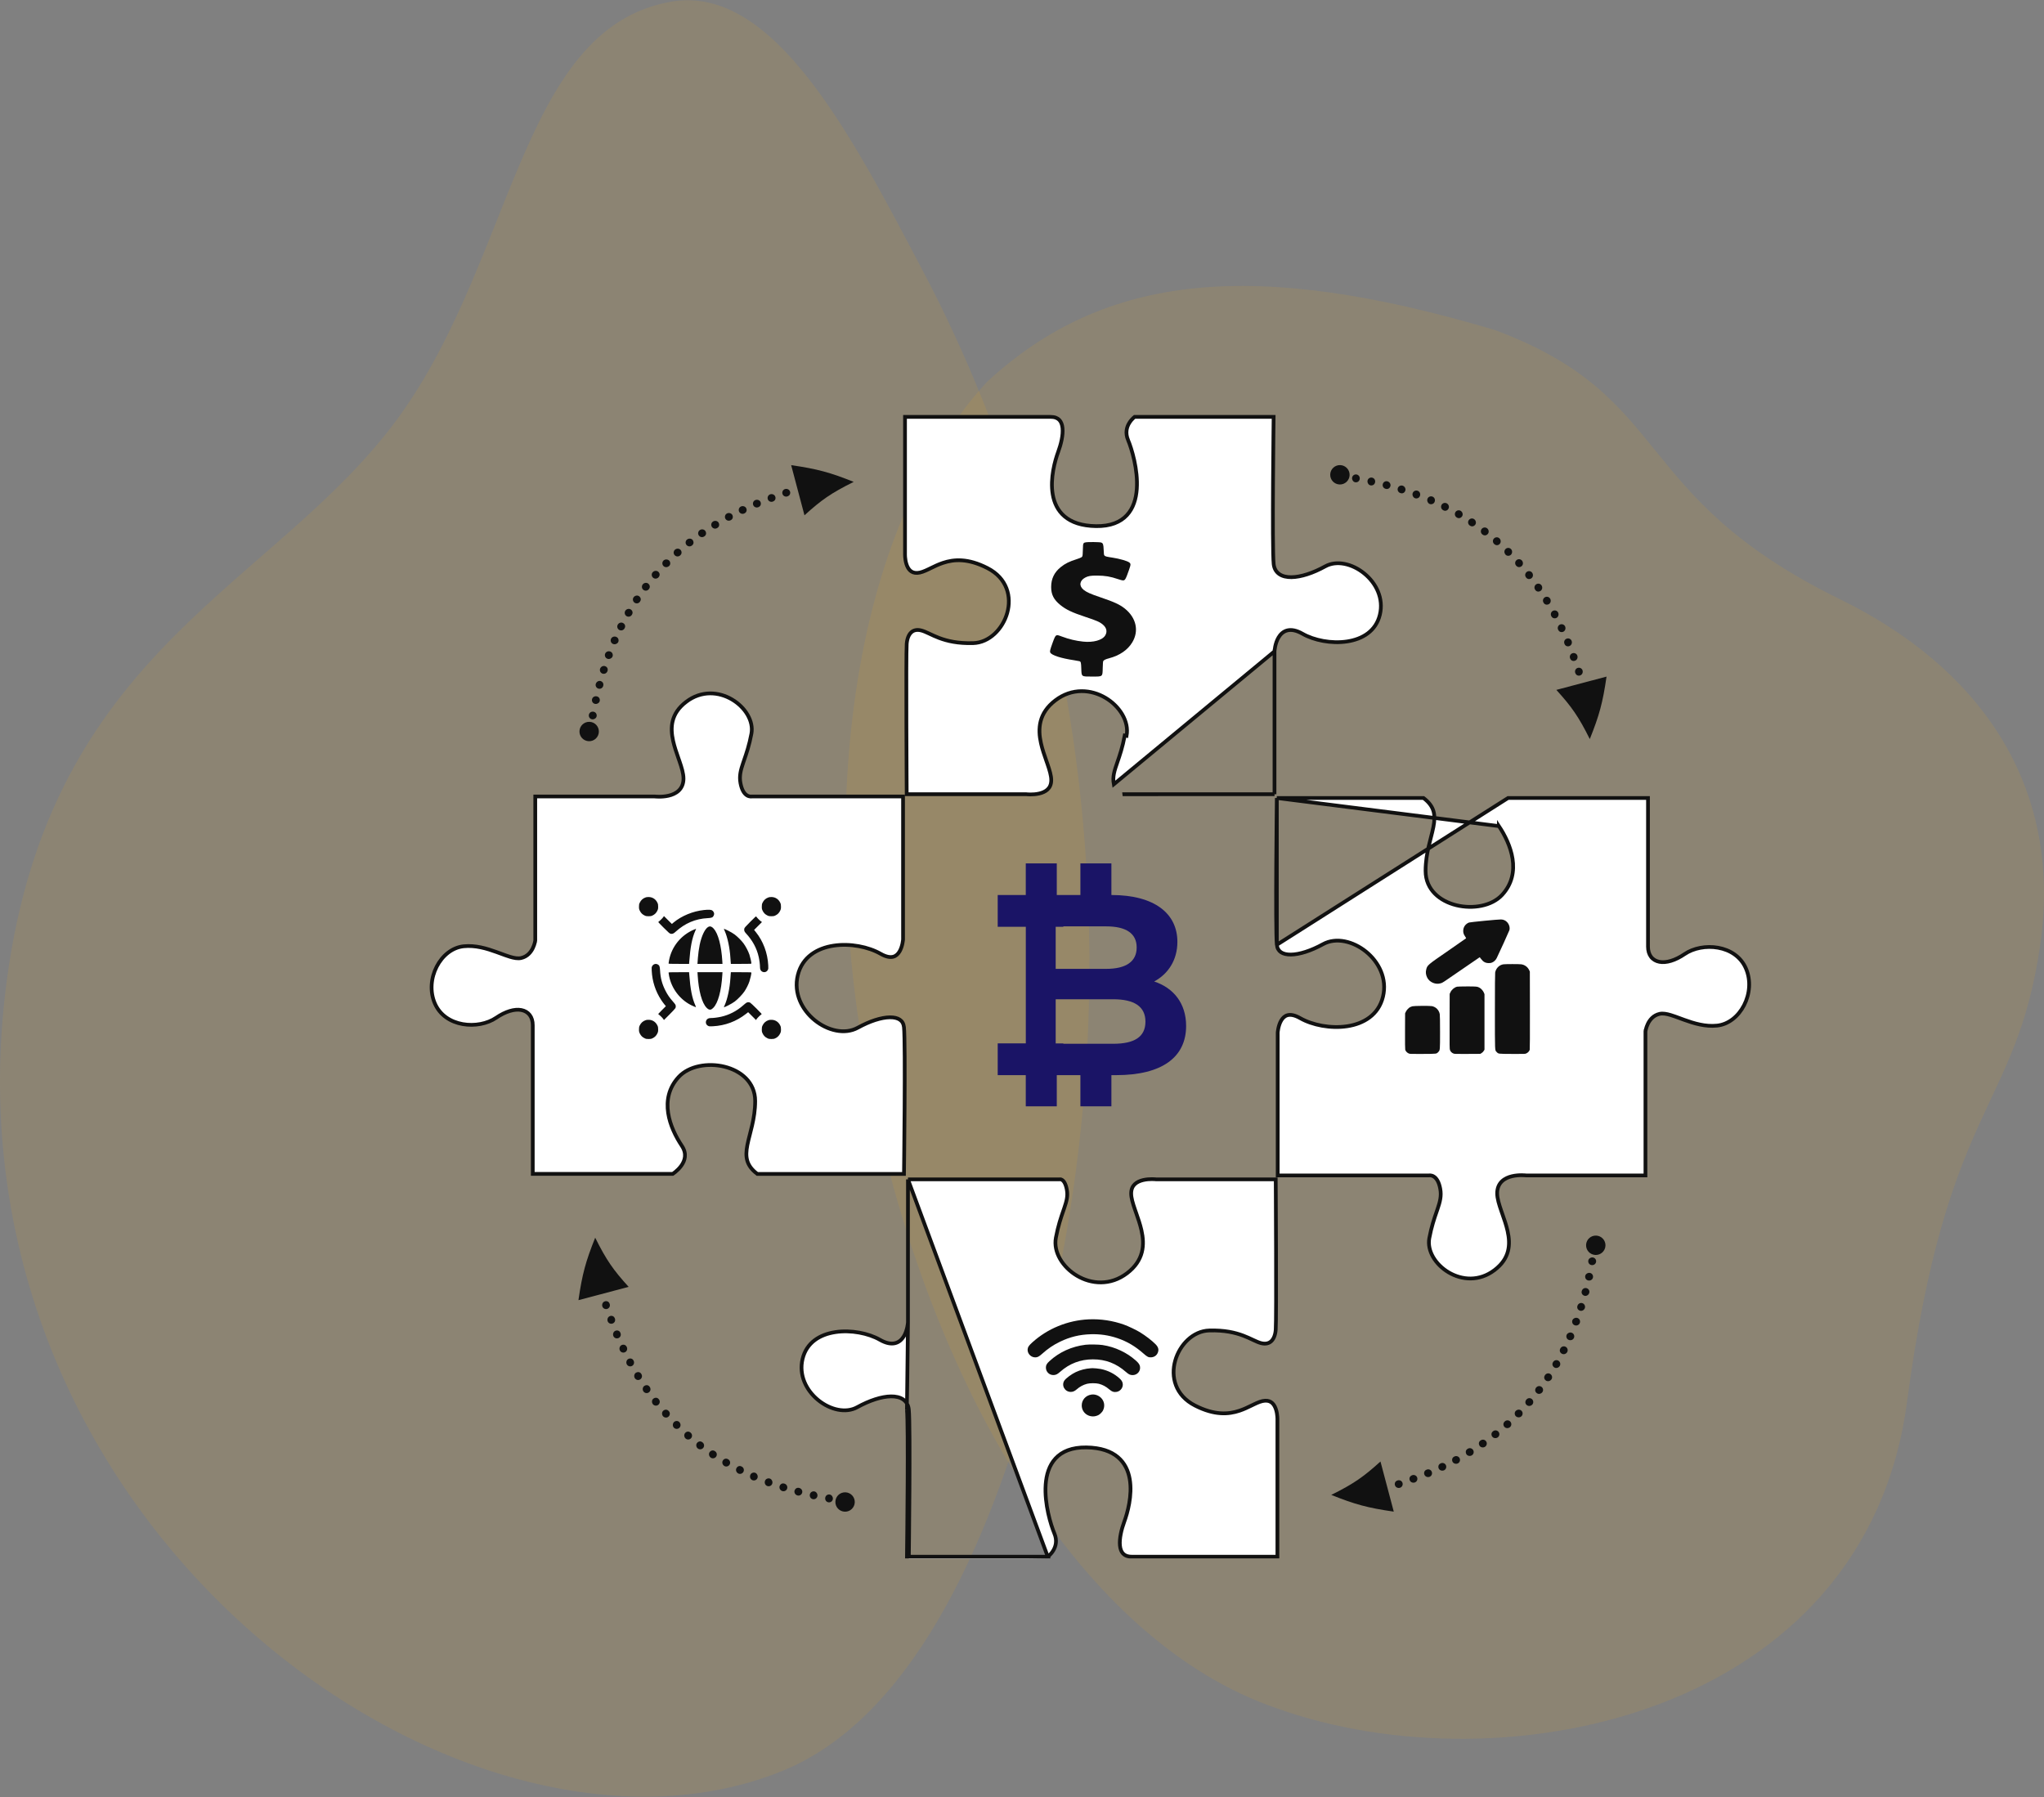 <svg width="547" height="481" viewBox="0 0 547 481" fill="none" xmlns="http://www.w3.org/2000/svg">
<rect x="0" y="0" width="547" height="481" fill="#808080" stroke="none"/>
<path d="M264.129 102.2C295.724 73.037 335.757 69.172 400.011 88.314C448.311 106.252 435.661 132.583 492.499 160.423C528.674 178.141 552.385 209.219 545.947 253.166C539.437 297.554 520.931 295.248 510.338 375.208C499.206 459.253 402.322 478.836 341.784 457.219C236.66 421.41 186.134 187.263 264.129 102.2Z" fill="#FFB200" fill-opacity="0.1"/>
<path d="M277.132 367.338C303.778 268.695 293.298 160.506 247.111 72.764C228.207 36.854 207.234 -4.262 179.709 0.434C137.847 7.606 137.719 73.103 103.316 116.084C68.913 159.081 11.523 176.647 1.313 266.491C-15.038 410.506 125.183 508.267 209.389 473.934C243.041 460.217 264.043 415.762 277.132 367.338Z" fill="#FFB200" fill-opacity="0.1"/>
<g clip-path="url(#clip0_2_26370)">
<path d="M419.604 172.978C419.221 172.978 418.875 172.775 418.707 172.393C418.707 172.381 418.66 172.273 418.66 172.261C418.444 171.736 418.707 171.127 419.245 170.924C419.771 170.721 420.381 170.972 420.584 171.509C420.787 172.034 420.56 172.667 420.034 172.882C419.891 172.954 419.747 172.978 419.604 172.978ZM421.122 176.894C420.739 176.894 420.393 176.691 420.225 176.309C420.225 176.297 420.177 176.19 420.177 176.178C419.962 175.652 420.225 175.044 420.763 174.841C421.289 174.638 421.899 174.888 422.102 175.426C422.305 175.951 422.078 176.584 421.552 176.799C421.42 176.858 421.265 176.894 421.122 176.894ZM422.52 180.823C422.138 180.823 421.791 180.62 421.624 180.238C421.624 180.226 421.576 180.118 421.564 180.106C421.361 179.581 421.612 178.972 422.15 178.769C422.675 178.566 423.285 178.817 423.488 179.354C423.691 179.879 423.464 180.512 422.938 180.727C422.807 180.799 422.663 180.823 422.52 180.823ZM417.907 169.169C417.536 169.169 417.201 168.978 417.022 168.619L416.974 168.524C416.723 168.011 416.951 167.39 417.464 167.151C417.978 166.912 418.6 167.127 418.839 167.64C419.078 168.154 418.887 168.811 418.373 169.061C418.229 169.133 418.062 169.169 417.907 169.169ZM413.939 161.825C413.616 161.825 413.305 161.67 413.126 161.372C413.126 161.36 413.054 161.264 413.054 161.252C412.767 160.763 412.935 160.13 413.437 159.843C413.927 159.557 414.56 159.724 414.847 160.225C415.134 160.715 414.99 161.384 414.512 161.67C414.321 161.778 414.13 161.825 413.939 161.825ZM411.668 158.327C411.357 158.327 411.07 158.183 410.879 157.909C410.879 157.909 410.819 157.825 410.819 157.813C410.497 157.348 410.616 156.703 411.094 156.38C411.572 156.058 412.206 156.177 412.528 156.655C412.851 157.121 412.755 157.801 412.289 158.124C412.098 158.267 411.883 158.327 411.668 158.327ZM409.194 154.971C408.919 154.971 408.644 154.852 408.453 154.613C408.441 154.601 408.369 154.518 408.369 154.506C408.023 154.052 408.118 153.407 408.572 153.061C409.026 152.715 409.684 152.81 410.018 153.264C410.353 153.718 410.305 154.386 409.863 154.733C409.66 154.9 409.421 154.971 409.194 154.971ZM406.529 151.771C406.266 151.771 406.003 151.664 405.811 151.449L405.74 151.377C405.357 150.948 405.393 150.303 405.823 149.921C406.254 149.539 406.899 149.574 407.282 150.004C407.664 150.434 407.652 151.127 407.234 151.497C407.019 151.676 406.768 151.771 406.529 151.771ZM400.589 145.909C400.373 145.909 400.158 145.837 399.967 145.682C399.955 145.67 399.871 145.598 399.859 145.586C399.441 145.204 399.405 144.547 399.788 144.129C400.17 143.712 400.828 143.676 401.246 144.058C401.664 144.44 401.736 145.109 401.365 145.538C401.174 145.777 400.887 145.909 400.589 145.909ZM397.362 143.282C397.158 143.282 396.967 143.222 396.788 143.091C396.776 143.079 396.692 143.019 396.68 143.007C396.238 142.649 396.166 142.004 396.525 141.55C396.883 141.109 397.529 141.037 397.983 141.395C398.425 141.753 398.533 142.422 398.186 142.864C397.971 143.138 397.672 143.282 397.362 143.282ZM393.967 140.87C393.788 140.87 393.609 140.822 393.429 140.703L393.334 140.643C392.856 140.32 392.736 139.676 393.059 139.21C393.382 138.732 394.027 138.613 394.493 138.935C394.959 139.258 395.127 139.926 394.816 140.392C394.613 140.691 394.29 140.87 393.967 140.87ZM390.418 138.673C390.25 138.673 390.095 138.625 389.939 138.541L389.856 138.494C389.366 138.207 389.198 137.574 389.473 137.085C389.76 136.595 390.394 136.416 390.884 136.702C391.374 136.989 391.589 137.646 391.302 138.135C391.111 138.47 390.776 138.673 390.418 138.673ZM386.748 136.702C386.605 136.702 386.462 136.667 386.318 136.595L386.222 136.547C385.709 136.296 385.505 135.676 385.756 135.162C386.007 134.649 386.629 134.446 387.143 134.696C387.657 134.947 387.908 135.592 387.645 136.105C387.477 136.476 387.119 136.702 386.748 136.702ZM375.143 132.034C375.048 132.034 374.952 132.022 374.844 131.986L374.737 131.95C374.199 131.771 373.9 131.198 374.068 130.649C374.235 130.111 374.82 129.813 375.37 129.98C375.908 130.159 376.255 130.744 376.087 131.293C375.956 131.747 375.585 132.034 375.143 132.034ZM371.139 130.875C371.056 130.875 370.972 130.864 370.888 130.84C370.876 130.84 370.781 130.816 370.769 130.804C370.219 130.649 369.896 130.087 370.052 129.538C370.207 128.989 370.769 128.666 371.319 128.822C371.868 128.977 372.239 129.55 372.095 130.099C371.976 130.565 371.594 130.875 371.139 130.875Z" fill="#111111"/>
<path d="M358.757 128.416C358.722 128.416 358.686 128.416 358.638 128.404C358.626 128.404 358.602 128.404 358.59 128.392C358.028 128.308 357.634 127.795 357.706 127.234C357.777 126.672 358.291 126.266 358.841 126.338C359.403 126.398 359.833 126.911 359.773 127.484C359.714 128.022 359.283 128.416 358.757 128.416Z" fill="#111111"/>
<path d="M416.054 165.479C415.684 165.479 415.349 165.288 415.17 164.93L415.122 164.834C414.883 164.321 415.098 163.7 415.612 163.461C416.126 163.222 416.747 163.437 416.986 163.951C417.225 164.464 417.034 165.121 416.52 165.372C416.377 165.443 416.221 165.479 416.054 165.479Z" fill="#111111"/>
<path d="M403.612 148.75C403.254 148.75 402.907 148.559 402.74 148.201L402.692 148.106C402.453 147.592 402.668 146.971 403.182 146.732C403.696 146.494 404.318 146.709 404.557 147.222C404.796 147.736 404.604 148.392 404.091 148.643C403.935 148.715 403.768 148.75 403.612 148.75Z" fill="#111111"/>
<path d="M382.96 134.947C382.602 134.947 382.255 134.756 382.088 134.398L382.04 134.302C381.801 133.789 382.016 133.168 382.53 132.929C383.044 132.69 383.665 132.905 383.904 133.419C384.143 133.932 383.952 134.589 383.438 134.84C383.283 134.911 383.115 134.947 382.96 134.947Z" fill="#111111"/>
<path d="M379.016 133.395C378.657 133.395 378.311 133.204 378.143 132.846L378.095 132.75C377.856 132.237 378.072 131.616 378.585 131.377C379.099 131.138 379.721 131.353 379.96 131.867C380.199 132.38 380.008 133.037 379.494 133.288C379.338 133.359 379.171 133.395 379.016 133.395Z" fill="#111111"/>
<path d="M366.968 129.92C366.597 129.92 366.263 129.729 366.095 129.371L366.048 129.275C365.809 128.762 366.024 128.141 366.538 127.902C367.052 127.663 367.673 127.878 367.912 128.392C368.151 128.905 367.96 129.562 367.446 129.813C367.291 129.884 367.123 129.92 366.968 129.92Z" fill="#111111"/>
<path d="M362.845 129.084C362.486 129.084 362.14 128.893 361.972 128.535L361.925 128.44C361.686 127.926 361.901 127.305 362.415 127.066C362.928 126.828 363.55 127.043 363.789 127.556C364.028 128.069 363.837 128.726 363.323 128.977C363.168 129.049 363 129.084 362.845 129.084Z" fill="#111111"/>
<path d="M416.497 184.632C421.875 183.211 424.565 182.494 429.931 181.074C428.915 188.107 427.971 191.498 425.449 197.79C422.425 191.724 420.549 189.098 416.497 184.632Z" fill="#111111"/>
<path d="M361.172 127.174C361.112 128.607 359.905 129.717 358.471 129.658C357.036 129.598 355.925 128.392 355.985 126.959C356.044 125.526 357.252 124.416 358.686 124.475C360.108 124.535 361.232 125.741 361.172 127.174Z" fill="#111111"/>
<path d="M381.106 394.248C381.106 393.866 381.309 393.519 381.692 393.352C381.704 393.352 381.811 393.304 381.823 393.304C382.361 393.09 382.959 393.352 383.162 393.89C383.365 394.415 383.114 395.024 382.576 395.227C382.05 395.43 381.417 395.203 381.202 394.678C381.13 394.534 381.106 394.391 381.106 394.248ZM377.186 395.764C377.186 395.382 377.389 395.036 377.772 394.869C377.784 394.869 377.891 394.821 377.903 394.809C378.441 394.606 379.039 394.869 379.242 395.394C379.445 395.919 379.182 396.528 378.656 396.731C378.13 396.934 377.497 396.708 377.282 396.182C377.21 396.051 377.186 395.908 377.186 395.764ZM373.254 397.161C373.254 396.779 373.457 396.433 373.84 396.266C373.852 396.266 373.959 396.218 373.971 396.218C374.509 396.015 375.106 396.266 375.31 396.803C375.513 397.328 375.25 397.937 374.724 398.14C374.198 398.343 373.565 398.117 373.35 397.591C373.278 397.448 373.254 397.305 373.254 397.161ZM384.919 392.54C384.919 392.182 385.11 391.836 385.469 391.669L385.564 391.621C386.078 391.382 386.7 391.597 386.939 392.11C387.178 392.624 386.963 393.245 386.449 393.484C385.935 393.722 385.277 393.531 385.026 393.018C384.955 392.863 384.919 392.696 384.919 392.54ZM392.257 388.588C392.257 388.266 392.413 387.955 392.711 387.776C392.723 387.764 392.819 387.704 392.831 387.704C393.321 387.418 393.954 387.585 394.241 388.086C394.528 388.588 394.361 389.209 393.859 389.495C393.369 389.782 392.699 389.639 392.413 389.161C392.317 388.97 392.257 388.767 392.257 388.588ZM395.759 386.319C395.759 386.009 395.903 385.722 396.177 385.531C396.177 385.531 396.261 385.472 396.273 385.472C396.751 385.149 397.385 385.269 397.707 385.746C398.03 386.212 397.899 386.857 397.432 387.179C396.966 387.501 396.285 387.406 395.962 386.94C395.831 386.737 395.759 386.522 395.759 386.319ZM399.13 383.848C399.13 383.573 399.249 383.298 399.488 383.095C399.5 383.095 399.584 383.012 399.596 383.012C400.05 382.665 400.695 382.761 401.042 383.215C401.388 383.668 401.293 384.313 400.839 384.66C400.384 384.994 399.715 384.946 399.369 384.504C399.201 384.301 399.13 384.074 399.13 383.848ZM402.333 381.173C402.333 380.91 402.44 380.648 402.655 380.456L402.727 380.385C403.157 380.003 403.803 380.039 404.185 380.468C404.568 380.898 404.532 381.543 404.101 381.925C403.671 382.307 402.99 382.295 402.608 381.877C402.428 381.674 402.333 381.424 402.333 381.173ZM408.201 375.25C408.201 375.035 408.273 374.821 408.428 374.63C408.44 374.618 408.512 374.534 408.524 374.522C408.906 374.092 409.563 374.068 409.982 374.45C410.4 374.833 410.436 375.489 410.053 375.907C409.671 376.325 409.002 376.397 408.571 376.027C408.32 375.824 408.201 375.537 408.201 375.25ZM410.83 372.015C410.83 371.812 410.89 371.62 411.022 371.441C411.034 371.429 411.105 371.346 411.105 371.334C411.464 370.892 412.109 370.82 412.563 371.179C413.006 371.537 413.077 372.182 412.719 372.624C412.36 373.065 411.691 373.185 411.249 372.826C410.974 372.624 410.83 372.325 410.83 372.015ZM413.245 368.635C413.245 368.456 413.292 368.277 413.412 368.098L413.472 368.003C413.794 367.525 414.44 367.405 414.906 367.728C415.372 368.05 415.504 368.695 415.181 369.161C414.858 369.626 414.189 369.794 413.723 369.483C413.412 369.28 413.245 368.958 413.245 368.635ZM415.444 365.089C415.444 364.922 415.492 364.767 415.575 364.611L415.623 364.528C415.91 364.038 416.543 363.859 417.033 364.146C417.523 364.432 417.691 365.065 417.416 365.555C417.129 366.044 416.472 366.259 415.982 365.985C415.635 365.77 415.444 365.435 415.444 365.089ZM417.416 361.423C417.416 361.28 417.452 361.125 417.523 360.981L417.571 360.886C417.822 360.373 418.444 360.17 418.958 360.42C419.472 360.671 419.675 361.292 419.424 361.805C419.173 362.319 418.527 362.57 418.013 362.307C417.643 362.14 417.416 361.793 417.416 361.423ZM422.077 349.829C422.077 349.734 422.089 349.638 422.125 349.531L422.161 349.423C422.34 348.886 422.914 348.587 423.463 348.754C424.001 348.933 424.3 349.507 424.133 350.056C423.953 350.605 423.368 350.939 422.818 350.772C422.376 350.641 422.077 350.259 422.077 349.829ZM423.248 345.829C423.248 345.745 423.26 345.662 423.284 345.578C423.284 345.566 423.32 345.471 423.32 345.459C423.475 344.91 424.037 344.587 424.587 344.742C425.137 344.898 425.459 345.459 425.304 346.008C425.149 346.557 424.575 346.927 424.025 346.784C423.559 346.653 423.248 346.271 423.248 345.829Z" fill="#111111"/>
<path d="M425.71 333.459C425.71 333.423 425.71 333.387 425.71 333.339C425.71 333.327 425.71 333.303 425.722 333.291C425.806 332.73 426.32 332.336 426.881 332.408C427.443 332.479 427.849 332.993 427.778 333.542C427.718 334.103 427.204 334.533 426.63 334.474C426.104 334.402 425.71 333.972 425.71 333.459Z" fill="#111111"/>
<path d="M388.6 390.701C388.6 390.331 388.791 389.997 389.149 389.83L389.245 389.782C389.759 389.543 390.38 389.758 390.619 390.272C390.859 390.785 390.643 391.406 390.129 391.645C389.616 391.884 388.958 391.693 388.707 391.179C388.635 391.024 388.6 390.857 388.6 390.701Z" fill="#111111"/>
<path d="M405.356 378.271C405.356 377.913 405.548 377.567 405.906 377.4L406.002 377.352C406.516 377.113 407.137 377.328 407.376 377.842C407.615 378.355 407.4 378.976 406.886 379.215C406.372 379.454 405.715 379.262 405.464 378.749C405.392 378.582 405.356 378.427 405.356 378.271Z" fill="#111111"/>
<path d="M419.173 357.626C419.173 357.268 419.364 356.922 419.723 356.755L419.818 356.707C420.332 356.468 420.954 356.683 421.193 357.196C421.432 357.71 421.217 358.331 420.703 358.57C420.189 358.808 419.531 358.617 419.28 358.104C419.209 357.949 419.173 357.793 419.173 357.626Z" fill="#111111"/>
<path d="M420.727 353.686C420.727 353.328 420.918 352.981 421.276 352.814L421.372 352.766C421.886 352.528 422.507 352.743 422.746 353.256C422.985 353.769 422.77 354.39 422.256 354.629C421.742 354.88 421.085 354.677 420.834 354.163C420.762 354.008 420.727 353.853 420.727 353.686Z" fill="#111111"/>
<path d="M424.204 341.662C424.204 341.303 424.395 340.957 424.754 340.79L424.849 340.742C425.363 340.503 425.985 340.718 426.224 341.232C426.463 341.745 426.248 342.366 425.734 342.605C425.22 342.844 424.563 342.653 424.312 342.139C424.24 341.972 424.204 341.817 424.204 341.662Z" fill="#111111"/>
<path d="M425.029 337.53C425.029 337.172 425.221 336.826 425.579 336.659L425.675 336.611C426.189 336.372 426.81 336.587 427.049 337.1C427.288 337.614 427.073 338.235 426.559 338.474C426.045 338.724 425.388 338.521 425.137 338.008C425.065 337.853 425.029 337.697 425.029 337.53Z" fill="#111111"/>
<path d="M369.43 391.131C370.852 396.505 371.569 399.191 372.991 404.552C365.952 403.538 362.557 402.594 356.259 400.075C362.342 397.054 364.972 395.179 369.43 391.131Z" fill="#111111"/>
<path d="M426.941 335.859C425.507 335.799 424.396 334.593 424.455 333.16C424.515 331.727 425.722 330.617 427.156 330.676C428.591 330.736 429.702 331.942 429.642 333.375C429.583 334.808 428.376 335.918 426.941 335.859Z" fill="#111111"/>
<path d="M165.115 356.062C165.497 356.062 165.844 356.265 166.011 356.647C166.011 356.659 166.059 356.766 166.059 356.778C166.274 357.316 166.011 357.913 165.473 358.116C164.947 358.319 164.338 358.068 164.135 357.531C163.931 357.005 164.158 356.372 164.684 356.157C164.828 356.086 164.971 356.062 165.115 356.062ZM163.597 352.145C163.979 352.145 164.326 352.348 164.493 352.731C164.493 352.743 164.541 352.85 164.553 352.862C164.756 353.399 164.505 353.996 163.967 354.199C163.441 354.402 162.832 354.151 162.629 353.614C162.425 353.089 162.653 352.456 163.178 352.241C163.31 352.169 163.453 352.145 163.597 352.145ZM162.198 348.217C162.581 348.217 162.927 348.42 163.095 348.802C163.095 348.814 163.143 348.922 163.143 348.933C163.358 349.459 163.095 350.068 162.557 350.271C162.031 350.474 161.422 350.223 161.218 349.686C161.015 349.16 161.242 348.516 161.768 348.313C161.912 348.241 162.055 348.217 162.198 348.217ZM166.824 359.871C167.182 359.871 167.529 360.062 167.696 360.42L167.744 360.516C167.983 361.029 167.768 361.65 167.254 361.889C166.74 362.128 166.119 361.913 165.88 361.399C165.64 360.886 165.832 360.229 166.346 359.978C166.501 359.907 166.656 359.871 166.824 359.871ZM170.78 367.202C171.102 367.202 171.413 367.358 171.592 367.656C171.604 367.668 171.664 367.764 171.664 367.776C171.951 368.265 171.784 368.898 171.282 369.185C170.792 369.471 170.158 369.304 169.871 368.803C169.585 368.313 169.728 367.644 170.206 367.358C170.397 367.262 170.589 367.202 170.78 367.202ZM173.051 370.701C173.361 370.701 173.648 370.844 173.839 371.119C173.839 371.119 173.899 371.203 173.899 371.214C174.222 371.692 174.102 372.325 173.624 372.647C173.158 372.97 172.513 372.85 172.19 372.373C171.867 371.907 171.963 371.226 172.429 370.904C172.632 370.773 172.847 370.701 173.051 370.701ZM175.525 374.068C175.8 374.068 176.074 374.188 176.266 374.426C176.278 374.438 176.349 374.534 176.349 374.534C176.696 374.988 176.6 375.632 176.146 375.979C175.692 376.325 175.047 376.23 174.7 375.776C174.365 375.322 174.413 374.641 174.855 374.307C175.07 374.14 175.298 374.068 175.525 374.068ZM178.202 377.268C178.465 377.268 178.728 377.376 178.919 377.591L178.991 377.662C179.373 378.092 179.337 378.737 178.907 379.119C178.489 379.501 177.831 379.453 177.449 379.036C177.066 378.606 177.078 377.913 177.497 377.543C177.7 377.364 177.951 377.268 178.202 377.268ZM184.13 383.131C184.345 383.131 184.56 383.203 184.751 383.358C184.763 383.37 184.847 383.442 184.859 383.454C185.277 383.836 185.313 384.492 184.931 384.91C184.548 385.328 183.891 385.364 183.473 384.982C183.054 384.6 182.983 383.931 183.353 383.501C183.556 383.262 183.843 383.131 184.13 383.131ZM187.357 385.758C187.56 385.758 187.751 385.818 187.931 385.961C187.943 385.961 188.026 386.033 188.038 386.045C188.48 386.403 188.552 387.048 188.194 387.489C187.835 387.931 187.19 388.003 186.735 387.645C186.293 387.298 186.186 386.618 186.532 386.176C186.747 385.901 187.058 385.758 187.357 385.758ZM190.751 388.17C190.93 388.17 191.11 388.218 191.277 388.337L191.373 388.397C191.851 388.719 191.97 389.352 191.648 389.83C191.325 390.295 190.679 390.427 190.213 390.104C189.747 389.782 189.58 389.113 189.891 388.648C190.106 388.337 190.428 388.17 190.751 388.17ZM194.301 390.367C194.468 390.367 194.624 390.415 194.791 390.498L194.875 390.546C195.365 390.833 195.544 391.466 195.257 391.955C194.97 392.445 194.337 392.624 193.847 392.337C193.357 392.051 193.142 391.394 193.428 390.904C193.608 390.558 193.954 390.367 194.301 390.367ZM197.97 392.337C198.113 392.337 198.269 392.373 198.4 392.445L198.496 392.493C199.01 392.743 199.213 393.364 198.962 393.878C198.711 394.379 198.09 394.594 197.576 394.343C197.062 394.093 196.811 393.448 197.074 392.934C197.253 392.564 197.6 392.337 197.97 392.337ZM209.575 396.994C209.671 396.994 209.766 397.006 209.874 397.042L209.982 397.078C210.519 397.257 210.818 397.83 210.651 398.379C210.472 398.928 209.898 399.215 209.348 399.048C208.81 398.869 208.464 398.284 208.631 397.734C208.763 397.293 209.145 396.994 209.575 396.994ZM213.579 398.164C213.663 398.164 213.746 398.176 213.83 398.2C213.83 398.2 213.938 398.224 213.95 398.236C214.499 398.391 214.822 398.952 214.667 399.502C214.511 400.051 213.95 400.373 213.4 400.218C212.85 400.075 212.48 399.49 212.623 398.94C212.754 398.475 213.137 398.164 213.579 398.164Z" fill="#111111"/>
<path d="M225.961 400.624C225.997 400.624 226.033 400.624 226.08 400.636C226.092 400.636 226.116 400.636 226.128 400.648C226.69 400.731 227.084 401.245 227.013 401.806C226.941 402.367 226.427 402.773 225.877 402.702C225.316 402.642 224.885 402.128 224.945 401.555C225.005 401.018 225.447 400.624 225.961 400.624Z" fill="#111111"/>
<path d="M168.664 363.561C169.035 363.561 169.37 363.752 169.537 364.11L169.585 364.205C169.824 364.719 169.609 365.34 169.095 365.579C168.581 365.817 167.959 365.602 167.72 365.089C167.481 364.576 167.672 363.919 168.186 363.668C168.342 363.596 168.509 363.561 168.664 363.561Z" fill="#111111"/>
<path d="M181.106 380.289C181.464 380.289 181.811 380.48 181.978 380.839L182.026 380.934C182.265 381.448 182.05 382.068 181.536 382.307C181.022 382.546 180.401 382.331 180.162 381.818C179.923 381.304 180.114 380.648 180.628 380.397C180.783 380.325 180.95 380.289 181.106 380.289Z" fill="#111111"/>
<path d="M201.759 394.093C202.118 394.093 202.464 394.284 202.632 394.642L202.679 394.737C202.918 395.251 202.703 395.872 202.189 396.11C201.675 396.349 201.054 396.134 200.815 395.621C200.576 395.107 200.767 394.451 201.281 394.2C201.448 394.128 201.604 394.093 201.759 394.093Z" fill="#111111"/>
<path d="M205.702 395.645C206.061 395.645 206.408 395.836 206.575 396.194L206.623 396.29C206.862 396.803 206.647 397.424 206.133 397.663C205.619 397.902 204.997 397.687 204.758 397.173C204.519 396.66 204.71 396.003 205.224 395.752C205.392 395.681 205.547 395.645 205.702 395.645Z" fill="#111111"/>
<path d="M217.75 399.12C218.109 399.12 218.455 399.311 218.623 399.669L218.671 399.764C218.91 400.278 218.695 400.899 218.181 401.137C217.667 401.376 217.045 401.161 216.806 400.648C216.567 400.134 216.758 399.478 217.272 399.227C217.428 399.155 217.595 399.12 217.75 399.12Z" fill="#111111"/>
<path d="M221.873 399.955C222.232 399.955 222.579 400.146 222.746 400.505L222.794 400.6C223.033 401.114 222.818 401.734 222.304 401.973C221.79 402.212 221.168 401.997 220.929 401.484C220.69 400.97 220.881 400.314 221.395 400.063C221.563 399.979 221.718 399.955 221.873 399.955Z" fill="#111111"/>
<path d="M168.234 344.396C162.855 345.817 160.166 346.533 154.8 347.954C155.816 340.921 156.76 337.53 159.282 331.238C162.306 337.315 164.182 339.942 168.234 344.396Z" fill="#111111"/>
<path d="M223.558 401.866C223.618 400.433 224.825 399.323 226.259 399.382C227.693 399.442 228.805 400.648 228.745 402.081C228.685 403.514 227.478 404.624 226.044 404.564C224.61 404.505 223.498 403.299 223.558 401.866Z" fill="#111111"/>
<path d="M203.623 134.792C203.623 135.174 203.42 135.52 203.038 135.688C203.026 135.688 202.918 135.735 202.906 135.747C202.38 135.95 201.771 135.699 201.568 135.162C201.364 134.637 201.615 134.028 202.153 133.825C202.679 133.622 203.312 133.849 203.54 134.374C203.587 134.505 203.623 134.649 203.623 134.792ZM207.543 133.276C207.543 133.658 207.34 134.004 206.958 134.171C206.946 134.171 206.838 134.219 206.826 134.231C206.3 134.434 205.691 134.183 205.488 133.646C205.285 133.12 205.547 132.511 206.073 132.308C206.599 132.105 207.233 132.332 207.448 132.858C207.508 132.989 207.543 133.132 207.543 133.276ZM211.476 131.878C211.476 132.261 211.272 132.607 210.89 132.774C210.878 132.774 210.77 132.822 210.758 132.834C210.233 133.037 209.623 132.786 209.42 132.249C209.217 131.723 209.48 131.114 210.005 130.911C210.531 130.708 211.165 130.935 211.38 131.461C211.452 131.592 211.476 131.735 211.476 131.878ZM199.811 136.499C199.811 136.858 199.619 137.204 199.261 137.371L199.165 137.419C198.651 137.658 198.03 137.443 197.791 136.929C197.552 136.416 197.767 135.795 198.281 135.556C198.795 135.317 199.452 135.508 199.703 136.022C199.775 136.177 199.811 136.332 199.811 136.499ZM192.46 140.452C192.46 140.774 192.305 141.085 192.006 141.264C191.994 141.276 191.899 141.335 191.887 141.335C191.397 141.622 190.763 141.455 190.476 140.953C190.189 140.464 190.357 139.831 190.859 139.544C191.349 139.258 192.018 139.401 192.305 139.879C192.412 140.07 192.46 140.261 192.46 140.452ZM188.958 142.72C188.958 143.031 188.815 143.318 188.54 143.509C188.54 143.509 188.456 143.568 188.444 143.568C187.978 143.891 187.333 143.771 187.01 143.294C186.688 142.816 186.819 142.183 187.285 141.861C187.751 141.538 188.432 141.634 188.755 142.1C188.899 142.303 188.958 142.518 188.958 142.72ZM185.6 145.192C185.6 145.467 185.48 145.741 185.241 145.932C185.229 145.944 185.146 146.016 185.134 146.016C184.68 146.362 184.034 146.267 183.688 145.813C183.341 145.359 183.437 144.703 183.891 144.368C184.345 144.034 185.026 144.082 185.373 144.524C185.516 144.727 185.6 144.965 185.6 145.192ZM182.397 147.867C182.397 148.13 182.289 148.392 182.074 148.583L182.002 148.655C181.572 149.037 180.927 149.001 180.544 148.571C180.162 148.153 180.198 147.497 180.628 147.115C181.058 146.733 181.739 146.744 182.122 147.162C182.301 147.365 182.397 147.616 182.397 147.867ZM176.529 153.789C176.529 154.004 176.457 154.219 176.301 154.41C176.289 154.422 176.218 154.506 176.206 154.518C175.823 154.936 175.166 154.971 174.748 154.589C174.329 154.207 174.294 153.551 174.676 153.133C175.058 152.715 175.728 152.643 176.158 153.013C176.397 153.216 176.529 153.503 176.529 153.789ZM173.899 157.013C173.899 157.216 173.839 157.407 173.708 157.586C173.696 157.598 173.636 157.682 173.624 157.694C173.266 158.136 172.62 158.207 172.166 157.849C171.724 157.491 171.652 156.846 172.011 156.392C172.369 155.951 173.039 155.843 173.481 156.189C173.744 156.404 173.899 156.715 173.899 157.013ZM171.485 160.404C171.485 160.584 171.437 160.763 171.318 160.93L171.258 161.025C170.935 161.503 170.29 161.622 169.824 161.3C169.357 160.978 169.226 160.333 169.549 159.867C169.871 159.401 170.541 159.234 171.007 159.545C171.306 159.76 171.485 160.082 171.485 160.404ZM169.286 163.951C169.286 164.118 169.238 164.273 169.154 164.44L169.106 164.524C168.82 165.013 168.186 165.193 167.696 164.906C167.206 164.619 167.039 163.987 167.314 163.497C167.601 163.007 168.258 162.793 168.748 163.079C169.083 163.258 169.286 163.593 169.286 163.951ZM167.302 167.616C167.302 167.76 167.266 167.915 167.194 168.046L167.146 168.142C166.895 168.655 166.274 168.858 165.76 168.608C165.246 168.357 165.043 167.736 165.294 167.222C165.545 166.709 166.19 166.458 166.704 166.721C167.087 166.9 167.302 167.246 167.302 167.616ZM162.641 179.211C162.641 179.306 162.629 179.402 162.593 179.509L162.557 179.617C162.378 180.154 161.804 180.453 161.254 180.285C160.716 180.106 160.418 179.533 160.585 178.984C160.764 178.447 161.35 178.1 161.9 178.267C162.354 178.399 162.641 178.781 162.641 179.211ZM161.481 183.211C161.481 183.294 161.469 183.378 161.445 183.462C161.445 183.462 161.421 183.569 161.421 183.581C161.266 184.13 160.704 184.453 160.155 184.297C159.605 184.142 159.282 183.581 159.437 183.032C159.593 182.482 160.167 182.112 160.716 182.256C161.17 182.375 161.481 182.769 161.481 183.211Z" fill="#111111"/>
<path d="M159.007 195.581C159.007 195.617 159.007 195.653 158.995 195.701C158.995 195.713 158.995 195.736 158.983 195.748C158.899 196.31 158.385 196.704 157.824 196.632C157.262 196.56 156.855 196.047 156.927 195.498C156.987 194.936 157.501 194.507 158.075 194.566C158.612 194.626 159.007 195.068 159.007 195.581Z" fill="#111111"/>
<path d="M196.117 138.338C196.117 138.708 195.926 139.043 195.567 139.21L195.472 139.258C194.958 139.497 194.336 139.282 194.097 138.768C193.858 138.255 194.073 137.634 194.587 137.395C195.101 137.156 195.759 137.347 196.01 137.861C196.081 138.016 196.117 138.183 196.117 138.338Z" fill="#111111"/>
<path d="M179.372 150.768C179.372 151.127 179.181 151.473 178.822 151.64L178.727 151.688C178.213 151.927 177.591 151.712 177.352 151.198C177.113 150.685 177.328 150.064 177.842 149.825C178.356 149.586 179.014 149.777 179.265 150.291C179.336 150.446 179.372 150.613 179.372 150.768Z" fill="#111111"/>
<path d="M165.544 171.402C165.544 171.76 165.353 172.106 164.994 172.273L164.899 172.321C164.385 172.56 163.763 172.345 163.524 171.831C163.285 171.318 163.5 170.697 164.014 170.458C164.528 170.22 165.185 170.411 165.436 170.924C165.508 171.091 165.544 171.246 165.544 171.402Z" fill="#111111"/>
<path d="M163.99 175.342C163.99 175.7 163.799 176.046 163.441 176.214L163.345 176.261C162.831 176.5 162.209 176.285 161.97 175.772C161.731 175.258 161.947 174.638 162.46 174.399C162.974 174.16 163.632 174.351 163.883 174.864C163.954 175.02 163.99 175.187 163.99 175.342Z" fill="#111111"/>
<path d="M160.524 187.378C160.524 187.736 160.333 188.083 159.975 188.25L159.879 188.297C159.365 188.536 158.744 188.321 158.505 187.808C158.266 187.294 158.481 186.674 158.995 186.435C159.509 186.196 160.166 186.387 160.417 186.9C160.489 187.056 160.524 187.223 160.524 187.378Z" fill="#111111"/>
<path d="M159.688 191.498C159.688 191.856 159.496 192.202 159.138 192.369L159.042 192.417C158.528 192.656 157.907 192.441 157.668 191.927C157.429 191.414 157.644 190.793 158.158 190.554C158.672 190.315 159.329 190.507 159.58 191.02C159.652 191.175 159.688 191.342 159.688 191.498Z" fill="#111111"/>
<path d="M215.287 137.908C213.865 132.535 213.148 129.849 211.726 124.487C218.765 125.502 222.159 126.446 228.458 128.965C222.387 131.974 219.745 133.849 215.287 137.908Z" fill="#111111"/>
<path d="M157.776 193.181C159.21 193.241 160.321 194.447 160.262 195.88C160.202 197.313 158.995 198.423 157.561 198.363C156.126 198.304 155.015 197.098 155.075 195.665C155.134 194.232 156.341 193.121 157.776 193.181Z" fill="#111111"/>
<path d="M242.981 353.877L242.482 353.849C242.981 353.877 242.981 353.878 242.981 353.878L242.981 353.879L242.981 353.88L242.98 353.886L242.979 353.907C242.978 353.924 242.976 353.948 242.973 353.979C242.968 354.041 242.959 354.129 242.946 354.239C242.92 354.459 242.876 354.767 242.802 355.125C242.655 355.834 242.387 356.767 241.896 357.594C241.403 358.423 240.66 359.187 239.557 359.462C238.458 359.736 237.111 359.496 235.469 358.557C232.415 356.812 227.74 355.873 223.564 356.504C219.401 357.134 215.85 359.295 214.785 363.651C213.714 368.035 215.79 372.132 218.983 374.72C222.194 377.324 226.369 378.278 229.392 376.611C232.697 374.788 235.94 373.735 238.451 373.707C239.709 373.693 240.83 373.936 241.681 374.517C242.549 375.112 243.082 376.024 243.206 377.223M242.981 353.877L242.709 377.276M242.981 353.877L242.982 353.863V353.849V315.625M242.981 353.877L242.982 315.625M243.206 377.223C243.206 377.224 243.206 377.224 243.206 377.224L242.709 377.276M243.206 377.223C243.206 377.223 243.206 377.223 243.206 377.223L242.709 377.276M243.206 377.223C243.323 378.326 243.379 381.383 243.4 385.306C243.422 389.244 243.407 394.091 243.379 398.803C243.351 403.515 243.308 408.094 243.273 411.494C243.255 413.194 243.239 414.599 243.227 415.58C243.222 416.007 243.218 416.354 243.215 416.61M242.709 377.276C243.131 381.262 242.768 412.284 242.715 416.61H243.215M243.215 416.61C243.215 416.647 243.214 416.682 243.214 416.715L243.21 417.014L243.209 417.09L243.209 417.109L243.209 417.11H280.584M243.215 416.61H280.416M280.416 416.61C280.4 416.623 280.385 416.635 280.371 416.645C280.354 416.658 280.34 416.669 280.328 416.677C280.317 416.686 280.308 416.692 280.303 416.695L280.299 416.699C280.299 416.699 280.299 416.699 280.584 417.11M280.416 416.61C280.422 416.605 280.427 416.601 280.433 416.596C280.524 416.523 280.656 416.412 280.81 416.265C281.119 415.97 281.512 415.537 281.85 414.983C282.52 413.887 282.981 412.323 282.155 410.367L282.155 410.366C281.237 408.186 279.459 402.47 279.833 397.291C280.02 394.696 280.752 392.175 282.468 390.315C284.197 388.44 286.857 387.309 290.739 387.367C294.595 387.425 297.311 388.405 299.164 389.971C301.016 391.537 301.947 393.641 302.327 395.834C303.082 400.19 301.69 405.022 300.893 407.181C300.111 409.305 299.523 411.743 299.707 413.617C299.798 414.548 300.075 415.285 300.558 415.788C301.03 416.28 301.76 416.61 302.898 416.61H302.927H302.957H302.988H303.02H303.052H303.084H303.118H303.152H303.187H303.222H303.258H303.295H303.332H303.37H303.408H303.448H303.487H303.528H303.569H303.611H303.653H303.696H303.739H303.784H303.828H303.874H303.92H303.966H304.013H304.061H304.109H304.158H304.208H304.258H304.309H304.36H304.412H304.464H304.517H304.571H304.625H304.679H304.735H304.79H304.847H304.904H304.961H305.019H305.077H305.136H305.196H305.256H305.317H305.378H305.439H305.502H305.564H305.627H305.691H305.755H305.82H305.885H305.951H306.017H306.084H306.151H306.219H306.287H306.356H306.425H306.494H306.564H306.635H306.706H306.778H306.849H306.922H306.995H307.068H307.142H307.216H307.291H307.366H307.441H307.517H307.594H307.67H307.748H307.825H307.903H307.982H308.061H308.14H308.22H308.3H308.381H308.462H308.543H308.625H308.707H308.789H308.872H308.956H309.039H309.123H309.208H309.293H309.378H309.464H309.549H309.636H309.722H309.809H309.897H309.984H310.072H310.161H310.25H310.339H310.428H310.518H310.608H310.698H310.789H310.88H310.971H311.063H311.155H311.247H311.34H311.433H311.526H311.619H311.713H311.807H311.902H311.996H312.091H312.187H312.282H312.378H312.474H312.57H312.667H312.764H312.861H312.958H313.056H313.154H313.252H313.35H313.449H313.548H313.647H313.746H313.846H313.946H314.046H314.146H314.246H314.347H314.448H314.549H314.65H314.752H314.854H314.955H315.058H315.16H315.262H315.365H315.468H315.571H315.674H315.778H315.881H315.985H316.089H316.193H316.298H316.402H316.507H316.611H316.716H316.821H316.927H317.032H317.137H317.243H317.349H317.455H317.561H317.667H317.773H317.88H317.986H318.093H318.199H318.306H318.413H318.52H318.628H318.735H318.842H318.95H319.057H319.165H319.272H319.38H319.488H319.596H319.704H319.812H319.92H320.028H320.137H320.245H320.353H320.462H320.57H320.679H320.787H320.896H321.005H321.113H321.222H321.331H321.44H321.548H321.657H321.766H321.875H321.984H322.093H322.202H322.31H322.419H322.528H322.637H322.746H322.855H322.964H323.073H323.181H323.29H323.399H323.508H323.616H323.725H323.834H323.942H324.051H324.159H324.268H324.376H324.484H324.593H324.701H324.809H324.917H325.025H325.133H325.241H325.349H325.457H325.564H325.672H325.779H325.887H325.994H326.101H326.208H326.315H326.422H326.529H326.636H326.742H326.849H326.955H327.061H327.167H327.273H327.379H327.485H327.59H327.696H327.801H327.906H328.011H328.116H328.22H328.325H328.429H328.533H328.637H328.741H328.845H328.948H329.052H329.155H329.258H329.361H329.463H329.566H329.668H329.77H329.872H329.973H330.075H330.176H330.277H330.377H330.478H330.578H330.678H330.778H330.878H330.977H331.077H331.176H331.274H331.373H331.471H331.569H331.667H331.764H331.861H331.958H332.055H332.151H332.247H332.343H332.439H332.534H332.629H332.724H332.819H332.913H333.007H333.1H333.193H333.286H333.379H333.472H333.564H333.655H333.747H333.838H333.929H334.019H334.11H334.199H334.289H334.378H334.467H334.555H334.644H334.731H334.819H334.906H334.993H335.079H335.165H335.251H335.336H335.421H335.506H335.59H335.674H335.757H335.84H335.923H336.005H336.087H336.169H336.25H336.33H336.411H336.491H336.57H336.649H336.728H336.806H336.884H336.961H337.038H337.115H337.191H337.267H337.342H337.417H337.491H337.565H337.638H337.711H337.784H337.856H337.928H337.999H338.069H338.14H338.209H338.279H338.348H338.416H338.484H338.551H338.618H338.684H338.75H338.816H338.88H338.945H339.009H339.072H339.135H339.197H339.259H339.32H339.381H339.441H339.501H339.56H339.619H339.677H339.735H339.792H339.848H339.904H339.96H340.014H340.069H340.122H340.176H340.228H340.28H340.332H340.383H340.433H340.483H340.532H340.58H340.628H340.676H340.722H340.768H340.814H340.859H340.903H340.947H340.99H341.033H341.075H341.116H341.157H341.197H341.236H341.275H341.313H341.351H341.387H341.424H341.459H341.494H341.528H341.562H341.595H341.627H341.659H341.69H341.72H341.75H341.779H341.807H341.835H341.851V379.986V379.977L341.851 379.967L341.851 379.967L341.851 379.967L341.851 379.966L341.852 379.956C341.852 379.947 341.852 379.932 341.852 379.913C341.853 379.874 341.853 379.816 341.853 379.741C341.851 379.591 341.844 379.374 341.824 379.114C341.784 378.592 341.69 377.908 341.479 377.239C341.268 376.567 340.95 375.946 340.486 375.51C340.037 375.088 339.423 374.812 338.542 374.862C337.637 374.912 336.69 375.304 335.554 375.849C335.361 375.941 335.163 376.038 334.96 376.137C333.995 376.608 332.917 377.134 331.71 377.539C328.739 378.538 324.993 378.81 319.797 376.157C317.158 374.809 315.518 372.887 314.7 370.743C313.884 368.607 313.897 366.285 314.5 364.143C315.695 359.894 319.277 356.187 323.62 356.071C327.746 355.956 330.572 356.643 332.715 357.453C333.664 357.811 334.477 358.193 335.192 358.529C335.279 358.57 335.365 358.611 335.45 358.65C336.237 359.019 336.887 359.308 337.512 359.465C338.731 359.765 339.618 359.501 340.233 358.908C340.873 358.292 341.296 357.248 341.398 355.854L341.398 355.852C341.51 354.415 341.51 344.258 341.482 334.412C341.468 329.5 341.446 324.679 341.429 321.086C341.42 319.29 341.412 317.8 341.406 316.76L341.4 315.625H309.436H309.405L309.374 315.622L309.374 315.622L309.374 315.622L309.374 315.622L309.372 315.621L309.359 315.62C309.347 315.619 309.329 315.617 309.305 315.614C309.256 315.609 309.183 315.603 309.089 315.596C308.901 315.582 308.631 315.568 308.305 315.566C307.651 315.563 306.791 315.612 305.94 315.811C305.085 316.011 304.277 316.354 303.689 316.913C303.116 317.458 302.717 318.239 302.717 319.4C302.717 320.598 303.164 322.068 303.754 323.777C303.847 324.046 303.943 324.32 304.041 324.598C304.552 326.058 305.108 327.643 305.47 329.256C305.903 331.183 306.073 333.199 305.559 335.171C305.043 337.154 303.846 339.047 301.623 340.742C297.148 344.153 292.019 343.673 288.215 341.422C284.445 339.192 281.839 335.129 282.567 331.249C283.161 328.074 283.932 325.844 284.547 324.064C284.639 323.799 284.727 323.543 284.81 323.296C285.456 321.393 285.81 320.037 285.495 318.371L285.495 318.369C285.174 316.64 284.604 316.007 284.231 315.772C284.042 315.653 283.876 315.618 283.766 315.609C283.71 315.605 283.668 315.608 283.644 315.61C283.635 315.611 283.628 315.612 283.625 315.613L283.574 315.625H283.512H242.982M280.416 416.61H280.584V417.11M280.584 417.11L242.982 315.625" fill="white" stroke="#111111"/>
<path d="M341.073 174.313L341.074 174.298L341.573 174.327C341.074 174.298 341.074 174.298 341.074 174.298L341.074 174.297L341.074 174.295L341.074 174.289L341.076 174.269C341.077 174.252 341.079 174.228 341.081 174.197C341.087 174.135 341.095 174.047 341.108 173.937C341.134 173.717 341.179 173.409 341.253 173.051C341.399 172.342 341.668 171.409 342.159 170.582C342.652 169.753 343.395 168.989 344.497 168.714C345.597 168.44 346.943 168.68 348.586 169.618C351.64 171.363 356.315 172.303 360.491 171.671C364.654 171.042 368.205 168.88 369.269 164.525C370.335 160.141 368.258 156.044 365.067 153.455C361.858 150.852 357.685 149.897 354.662 151.564C351.357 153.388 348.118 154.44 345.608 154.468C344.351 154.483 343.23 154.24 342.379 153.658C341.51 153.064 340.976 152.152 340.849 150.953C340.732 149.853 340.675 146.797 340.654 142.875C340.633 138.937 340.647 134.09 340.675 129.377C340.704 124.664 340.746 120.085 340.782 116.684C340.8 114.983 340.816 113.577 340.827 112.597C340.832 112.169 340.836 111.821 340.84 111.566H303.638C303.633 111.57 303.627 111.575 303.622 111.579C303.53 111.653 303.398 111.764 303.245 111.911C302.936 112.206 302.543 112.639 302.204 113.193C301.535 114.288 301.073 115.852 301.899 117.809L301.9 117.81C302.817 119.989 304.596 125.703 304.222 130.88C304.034 133.475 303.302 135.995 301.586 137.856C299.857 139.731 297.198 140.864 293.316 140.808L293.316 140.808C289.459 140.751 286.743 139.771 284.891 138.205C283.038 136.639 282.108 134.535 281.728 132.342C280.972 127.985 282.365 123.154 283.161 120.995C283.943 118.877 284.529 116.439 284.342 114.564C284.249 113.632 283.971 112.894 283.487 112.39C283.013 111.897 282.282 111.566 281.145 111.566H281.115H281.085H281.054H281.023H280.991H280.958H280.925H280.891H280.856H280.821H280.785H280.748H280.711H280.673H280.634H280.595H280.555H280.515H280.474H280.432H280.39H280.347H280.303H280.259H280.214H280.169H280.123H280.076H280.029H279.981H279.933H279.884H279.835H279.785H279.734H279.683H279.631H279.578H279.525H279.472H279.418H279.363H279.308H279.252H279.196H279.139H279.082H279.024H278.965H278.906H278.847H278.787H278.726H278.665H278.603H278.541H278.478H278.415H278.351H278.287H278.222H278.157H278.091H278.025H277.959H277.891H277.824H277.756H277.687H277.618H277.548H277.478H277.408H277.337H277.265H277.193H277.121H277.048H276.975H276.901H276.827H276.752H276.677H276.601H276.525H276.449H276.372H276.295H276.217H276.139H276.061H275.982H275.902H275.823H275.742H275.662H275.581H275.5H275.418H275.336H275.253H275.17H275.087H275.003H274.919H274.835H274.75H274.665H274.579H274.493H274.407H274.32H274.233H274.146H274.058H273.97H273.882H273.793H273.704H273.615H273.525H273.435H273.344H273.254H273.163H273.071H272.98H272.888H272.795H272.703H272.61H272.517H272.423H272.329H272.235H272.141H272.046H271.951H271.856H271.76H271.665H271.569H271.472H271.376H271.279H271.182H271.084H270.987H270.889H270.791H270.692H270.594H270.495H270.396H270.296H270.197H270.097H269.997H269.897H269.796H269.696H269.595H269.494H269.392H269.291H269.189H269.087H268.985H268.883H268.78H268.677H268.574H268.471H268.368H268.265H268.161H268.057H267.953H267.849H267.745H267.64H267.536H267.431H267.326H267.221H267.116H267.011H266.905H266.799H266.694H266.588H266.482H266.376H266.269H266.163H266.056H265.95H265.843H265.736H265.629H265.522H265.415H265.308H265.2H265.093H264.985H264.878H264.77H264.662H264.554H264.447H264.339H264.23H264.122H264.014H263.906H263.797H263.689H263.581H263.472H263.364H263.255H263.146H263.038H262.929H262.82H262.712H262.603H262.494H262.385H262.276H262.168H262.059H261.95H261.841H261.732H261.623H261.514H261.405H261.297H261.188H261.079H260.97H260.861H260.752H260.644H260.535H260.426H260.318H260.209H260.1H259.992H259.883H259.775H259.667H259.558H259.45H259.342H259.233H259.125H259.017H258.909H258.801H258.694H258.586H258.478H258.371H258.263H258.156H258.049H257.941H257.834H257.727H257.62H257.514H257.407H257.3H257.194H257.088H256.981H256.875H256.769H256.664H256.558H256.452H256.347H256.242H256.137H256.032H255.927H255.822H255.718H255.613H255.509H255.405H255.301H255.198H255.094H254.991H254.888H254.785H254.682H254.579H254.477H254.375H254.273H254.171H254.069H253.968H253.867H253.766H253.665H253.565H253.464H253.364H253.264H253.165H253.065H252.966H252.867H252.768H252.67H252.572H252.474H252.376H252.279H252.181H252.084H251.988H251.891H251.795H251.699H251.604H251.508H251.413H251.319H251.224H251.13H251.036H250.942H250.849H250.756H250.663H250.571H250.479H250.387H250.296H250.205H250.114H250.023H249.933H249.843H249.754H249.664H249.576H249.487H249.399H249.311H249.224H249.137H249.05H248.963H248.877H248.792H248.706H248.621H248.537H248.453H248.369H248.285H248.202H248.12H248.037H247.955H247.874H247.793H247.712H247.632H247.552H247.473H247.393H247.315H247.237H247.159H247.081H247.004H246.928H246.852H246.776H246.701H246.626H246.552H246.478H246.404H246.331H246.259H246.187H246.115H246.044H245.973H245.903H245.833H245.764H245.695H245.627H245.559H245.492H245.425H245.358H245.292H245.227H245.162H245.098H245.034H244.97H244.908H244.845H244.783H244.722H244.661H244.601H244.541H244.482H244.424H244.365H244.308H244.251H244.194H244.138H244.083H244.028H243.974H243.92H243.867H243.814H243.762H243.711H243.66H243.61H243.56H243.511H243.462H243.414H243.367H243.32H243.274H243.229H243.184H243.139H243.095H243.052H243.01H242.968H242.927H242.886H242.846H242.806H242.768H242.73H242.692H242.655H242.619H242.583H242.548H242.514H242.481H242.448H242.415H242.384H242.353H242.322H242.293H242.264H242.236H242.208H242.192V148.189V148.199L242.191 148.208L242.191 148.208L242.191 148.209L242.191 148.21L242.191 148.22C242.191 148.229 242.19 148.243 242.19 148.263C242.19 148.302 242.189 148.36 242.19 148.435C242.192 148.586 242.198 148.803 242.218 149.063C242.259 149.587 242.353 150.272 242.563 150.943C242.775 151.617 243.093 152.239 243.557 152.676C244.006 153.099 244.62 153.375 245.5 153.326C246.406 153.275 247.353 152.883 248.489 152.339C248.682 152.247 248.88 152.15 249.082 152.051C250.047 151.58 251.126 151.054 252.332 150.648C255.304 149.649 259.05 149.377 264.245 152.031C266.885 153.379 268.525 155.301 269.343 157.444C270.158 159.581 270.145 161.903 269.543 164.044C268.347 168.294 264.765 172.001 260.422 172.116C256.296 172.232 253.468 171.545 251.323 170.735C250.37 170.375 249.554 169.992 248.837 169.654C248.752 169.615 248.669 169.576 248.587 169.537C247.801 169.169 247.152 168.879 246.53 168.722C245.316 168.417 244.433 168.678 243.818 169.269C243.178 169.885 242.753 170.93 242.644 172.324C242.533 173.76 242.532 183.918 242.561 193.763C242.575 198.676 242.596 203.497 242.614 207.09C242.623 208.886 242.631 210.376 242.637 211.416L242.643 212.55H274.619H274.65L274.681 212.554L274.681 212.554L274.681 212.554L274.684 212.554L274.696 212.556C274.708 212.557 274.726 212.559 274.751 212.562C274.799 212.567 274.872 212.574 274.966 212.581C275.153 212.594 275.423 212.609 275.748 212.611C276.401 212.615 277.259 212.568 278.109 212.369C278.962 212.17 279.768 211.827 280.355 211.268C280.927 210.723 281.326 209.941 281.326 208.776C281.326 207.577 280.879 206.107 280.29 204.398C280.198 204.131 280.102 203.858 280.006 203.581C279.495 202.119 278.94 200.534 278.579 198.919C278.147 196.992 277.979 194.976 278.493 193.005C279.011 191.022 280.209 189.128 282.431 187.434C286.907 184.023 292.035 184.503 295.84 186.754C299.61 188.984 302.216 193.047 301.488 196.927C301.488 196.927 301.488 196.927 301.488 196.927L300.997 196.835C300.409 199.972 299.65 202.169 299.036 203.947C298.237 206.257 297.683 207.86 298.068 209.898L341.073 174.313ZM341.073 174.313V174.327V212.55M341.073 174.313V212.55M341.073 212.55H300.554H300.493L300.442 212.563L341.073 212.55Z" fill="white" stroke="#111111"/>
<path d="M213.502 260.977L213.502 260.978C212.321 265.83 214.642 270.291 218.046 273.05C221.431 275.795 226.049 276.977 229.564 275.039C232.796 273.256 235.87 272.285 238.152 272.26C239.292 272.248 240.187 272.473 240.81 272.899C241.414 273.313 241.812 273.951 241.912 274.892C242.022 275.933 242.079 278.927 242.101 282.875C242.122 286.807 242.108 291.65 242.08 296.361C242.051 301.071 242.009 305.648 241.973 309.047C241.955 310.746 241.939 312.151 241.928 313.132L241.923 313.542C241.92 313.792 241.917 314.003 241.915 314.173H202.667C201.13 313.016 200.341 311.854 199.986 310.646C199.617 309.391 199.699 308.026 200.002 306.454C200.18 305.532 200.423 304.587 200.685 303.572C200.877 302.825 201.079 302.04 201.272 301.197C201.72 299.245 202.094 297.08 202.094 294.661C202.094 289.608 198.231 286.54 193.852 285.466C189.491 284.397 184.373 285.234 181.613 288.232C178.896 291.178 178.311 294.607 178.806 297.878C179.3 301.131 180.861 304.242 182.461 306.64C183.19 307.734 183.382 308.73 183.289 309.607C183.196 310.494 182.806 311.302 182.305 311.997C181.803 312.691 181.205 313.253 180.726 313.644C180.488 313.838 180.282 313.988 180.137 314.088C180.096 314.116 180.06 314.141 180.029 314.161H142.574V314.148V314.119V314.091V314.061V314.031V313.999V313.968V313.935V313.902V313.868V313.834V313.798V313.762V313.726V313.688V313.65V313.612V313.573V313.533V313.492V313.451V313.409V313.366V313.323V313.279V313.234V313.189V313.143V313.097V313.05V313.002V312.953V312.904V312.855V312.805V312.754V312.702V312.65V312.597V312.544V312.49V312.436V312.381V312.325V312.269V312.212V312.154V312.096V312.038V311.979V311.919V311.859V311.798V311.737V311.675V311.612V311.549V311.485V311.421V311.356V311.291V311.225V311.159V311.092V311.025V310.957V310.889V310.82V310.75V310.68V310.61V310.539V310.467V310.395V310.323V310.25V310.177V310.103V310.028V309.953V309.878V309.802V309.726V309.649V309.572V309.494V309.416V309.337V309.258V309.179V309.099V309.018V308.937V308.856V308.774V308.692V308.609V308.526V308.443V308.359V308.275V308.19V308.105V308.019V307.934V307.847V307.76V307.673V307.586V307.498V307.41V307.321V307.232V307.143V307.053V306.963V306.872V306.781V306.69V306.598V306.506V306.414V306.321V306.228V306.135V306.041V305.947V305.853V305.758V305.663V305.568V305.472V305.376V305.28V305.183V305.086V304.989V304.891V304.794V304.695V304.597V304.498V304.399V304.3V304.2V304.101V304V303.9V303.799V303.698V303.597V303.496V303.394V303.292V303.19V303.087V302.985V302.882V302.778V302.675V302.571V302.467V302.363V302.259V302.154V302.049V301.944V301.839V301.734V301.628V301.522V301.416V301.31V301.204V301.097V300.99V300.883V300.776V300.669V300.561V300.453V300.346V300.238V300.129V300.021V299.913V299.804V299.695V299.586V299.477V299.368V299.258V299.149V299.039V298.929V298.82V298.71V298.599V298.489V298.379V298.268V298.158V298.047V297.936V297.825V297.714V297.603V297.492V297.381V297.269V297.158V297.046V296.935V296.823V296.712V296.6V296.488V296.376V296.264V296.152V296.04V295.928V295.816V295.704V295.591V295.479V295.367V295.254V295.142V295.03V294.917V294.805V294.693V294.58V294.468V294.355V294.243V294.13V294.018V293.906V293.793V293.681V293.568V293.456V293.344V293.231V293.119V293.007V292.895V292.782V292.67V292.558V292.446V292.334V292.222V292.11V291.999V291.887V291.775V291.664V291.552V291.441V291.329V291.218V291.107V290.996V290.885V290.774V290.663V290.552V290.441V290.331V290.221V290.11V290V289.89V289.78V289.67V289.56V289.451V289.341V289.232V289.123V289.014V288.905V288.796V288.688V288.579V288.471V288.363V288.255V288.147V288.04V287.932V287.825V287.718V287.611V287.505V287.398V287.292V287.186V287.08V286.974V286.868V286.763V286.658V286.553V286.449V286.344V286.24V286.136V286.032V285.929V285.825V285.722V285.619V285.517V285.414V285.312V285.211V285.109V285.008V284.907V284.806V284.705V284.605V284.505V284.405V284.306V284.207V284.108V284.01V283.911V283.813V283.716V283.618V283.521V283.424V283.328V283.232V283.136V283.041V282.945V282.851V282.756V282.662V282.568V282.475V282.382V282.289V282.196V282.104V282.012V281.921V281.83V281.739V281.649V281.559V281.469V281.38V281.291V281.203V281.115V281.027V280.94V280.853V280.767V280.681V280.595V280.51V280.425V280.34V280.256V280.173V280.089V280.007V279.924V279.842V279.761V279.68V279.599V279.519V279.439V279.36V279.281V279.203V279.125V279.048V278.971V278.894V278.818V278.743V278.668V278.593V278.519V278.445V278.372V278.299V278.227V278.156V278.084V278.014V277.944V277.874V277.805V277.736V277.668V277.601V277.533V277.467V277.401V277.335V277.271V277.206V277.142V277.079V277.016V276.954V276.893V276.831V276.771V276.711V276.652V276.593V276.535V276.477V276.42V276.363V276.308V276.252V276.197V276.143V276.09V276.037V275.985V275.933V275.882V275.831V275.781V275.732V275.684V275.636V275.588V275.541V275.495V275.45V275.405V275.361V275.317V275.274V275.232V275.191V275.15V275.11V275.07V275.031V274.993V274.955V274.918V274.882V274.847V274.812V274.778V274.744V274.711V274.679V274.648V274.617V274.587V274.558V274.53V274.502V274.475V274.449V274.423V274.398V274.374C142.574 273.279 142.299 272.349 141.759 271.642C141.217 270.93 140.439 270.485 139.515 270.309C137.693 269.964 135.3 270.66 132.77 272.384C130.41 273.986 126.994 274.644 123.807 274.073C120.632 273.504 117.753 271.729 116.37 268.539L116.37 268.539C114.975 265.324 115.344 261.654 116.864 258.698C118.386 255.737 121.02 253.565 124.079 253.247C127.226 252.919 130.234 253.837 132.878 254.792C133.243 254.923 133.603 255.057 133.956 255.187C134.865 255.523 135.727 255.842 136.506 256.075C137.58 256.395 138.604 256.588 139.472 256.389C141.142 256.008 142.085 254.789 142.6 253.733C142.858 253.202 143.017 252.696 143.111 252.324C143.159 252.137 143.19 251.982 143.21 251.873C143.22 251.818 143.227 251.774 143.232 251.743L143.237 251.706L143.239 251.695L143.239 251.692L143.239 251.691L143.239 251.69C143.239 251.69 143.239 251.69 142.743 251.627L143.239 251.69L143.243 251.659V251.627V213.153H175.175C175.19 213.155 175.21 213.157 175.235 213.16C175.292 213.165 175.373 213.173 175.477 213.181C175.683 213.196 175.976 213.212 176.327 213.214C177.026 213.218 177.969 213.169 178.922 212.946C179.87 212.725 180.866 212.323 181.63 211.595C182.409 210.852 182.911 209.805 182.911 208.379C182.911 206.986 182.401 205.359 181.821 203.675C181.726 203.399 181.628 203.121 181.53 202.84C181.019 201.378 180.487 199.856 180.14 198.303C179.727 196.459 179.587 194.619 180.046 192.86C180.502 191.114 181.56 189.404 183.623 187.833L183.623 187.832C187.717 184.706 192.395 185.125 195.916 187.208C199.472 189.312 201.713 193.02 201.09 196.346C200.511 199.435 199.765 201.597 199.151 203.373C199.058 203.643 198.968 203.903 198.882 204.157C198.231 206.081 197.796 207.654 198.162 209.594C198.517 211.471 199.187 212.413 199.886 212.853C200.232 213.07 200.559 213.147 200.809 213.166C200.933 213.176 201.036 213.171 201.113 213.163C201.141 213.16 201.166 213.157 201.186 213.153H241.67V251.396L241.67 251.399C241.669 251.412 241.668 251.431 241.665 251.457C241.661 251.509 241.654 251.587 241.642 251.685C241.618 251.882 241.578 252.161 241.511 252.486C241.375 253.142 241.136 253.954 240.724 254.647C240.315 255.336 239.761 255.866 239.004 256.055C238.243 256.245 237.167 256.117 235.654 255.253C232.397 253.392 227.493 252.415 223.103 253.079C218.699 253.745 214.696 256.091 213.502 260.977Z" fill="white" stroke="#111111"/>
<path d="M341.696 213.566C341.693 213.822 341.688 214.173 341.683 214.608C341.672 215.588 341.656 216.993 341.638 218.693C341.602 222.092 341.56 226.668 341.532 231.379C341.503 236.089 341.489 240.932 341.51 244.865C341.532 248.812 341.589 251.807 341.699 252.847L341.696 213.566ZM341.696 213.566H380.943C382.477 214.723 383.264 215.886 383.618 217.094C383.985 218.35 383.903 219.717 383.598 221.289C383.42 222.211 383.177 223.156 382.916 224.171C382.723 224.918 382.521 225.704 382.327 226.547C381.879 228.499 381.505 230.662 381.505 233.079C381.505 238.126 385.369 241.191 389.748 242.263C394.108 243.331 399.226 242.493 401.986 239.495L401.986 239.495C404.697 236.549 405.279 233.12 404.782 229.85C404.287 226.596 402.725 223.485 401.126 221.087C401.126 221.088 401.126 221.088 401.126 221.088L341.696 213.566ZM403.57 213.566H441.025V213.58V213.608V213.637V213.667V213.697V213.728V213.76V213.792V213.825V213.859V213.894V213.929V213.965V214.002V214.039V214.077V214.116V214.155V214.195V214.236V214.277V214.319V214.361V214.405V214.449V214.493V214.538V214.584V214.631V214.678V214.726V214.774V214.823V214.873V214.923V214.974V215.025V215.077V215.13V215.183V215.237V215.292V215.347V215.402V215.459V215.515V215.573V215.631V215.689V215.749V215.808V215.869V215.929V215.991V216.053V216.115V216.178V216.242V216.306V216.371V216.436V216.502V216.568V216.635V216.702V216.77V216.839V216.908V216.977V217.047V217.118V217.189V217.26V217.332V217.404V217.477V217.551V217.625V217.699V217.774V217.849V217.925V218.002V218.078V218.156V218.233V218.312V218.39V218.469V218.549V218.629V218.709V218.79V218.871V218.953V219.035V219.118V219.201V219.284V219.368V219.452V219.537V219.622V219.708V219.794V219.88V219.967V220.054V220.141V220.229V220.317V220.406V220.495V220.585V220.674V220.765V220.855V220.946V221.037V221.129V221.221V221.313V221.406V221.499V221.592V221.686V221.78V221.874V221.969V222.064V222.159V222.255V222.351V222.447V222.544V222.641V222.738V222.836V222.933V223.032V223.13V223.229V223.328V223.427V223.527V223.626V223.727V223.827V223.928V224.029V224.13V224.231V224.333V224.435V224.537V224.64V224.742V224.845V224.948V225.052V225.156V225.259V225.364V225.468V225.572V225.677V225.782V225.887V225.993V226.099V226.204V226.31V226.417V226.523V226.63V226.736V226.843V226.951V227.058V227.165V227.273V227.381V227.489V227.597V227.705V227.814V227.923V228.031V228.14V228.249V228.359V228.468V228.578V228.687V228.797V228.907V229.017V229.127V229.237V229.348V229.458V229.569V229.679V229.79V229.901V230.012V230.123V230.234V230.345V230.457V230.568V230.68V230.791V230.903V231.015V231.126V231.238V231.35V231.462V231.574V231.686V231.798V231.91V232.022V232.135V232.247V232.359V232.471V232.584V232.696V232.808V232.921V233.033V233.146V233.258V233.37V233.483V233.595V233.708V233.82V233.932V234.045V234.157V234.27V234.382V234.494V234.606V234.719V234.831V234.943V235.055V235.167V235.279V235.391V235.503V235.615V235.727V235.838V235.95V236.062V236.173V236.284V236.396V236.507V236.618V236.729V236.84V236.951V237.062V237.173V237.283V237.394V237.504V237.615V237.725V237.835V237.945V238.055V238.164V238.274V238.383V238.492V238.602V238.711V238.819V238.928V239.037V239.145V239.253V239.361V239.469V239.577V239.685V239.792V239.899V240.006V240.113V240.22V240.326V240.432V240.538V240.644V240.75V240.856V240.961V241.066V241.171V241.275V241.38V241.484V241.588V241.692V241.795V241.898V242.001V242.104V242.207V242.309V242.411V242.513V242.614V242.716V242.817V242.917V243.018V243.118V243.218V243.318V243.417V243.516V243.615V243.714V243.812V243.91V244.007V244.105V244.202V244.298V244.395V244.491V244.587V244.682V244.777V244.872V244.966V245.061V245.154V245.248V245.341V245.434V245.526V245.618V245.71V245.801V245.892V245.983V246.073V246.163V246.253V246.342V246.431V246.519V246.607V246.695V246.782V246.869V246.955V247.041V247.127V247.212V247.297V247.381V247.465V247.549V247.632V247.715V247.797V247.879V247.96V248.041V248.122V248.202V248.281V248.361V248.439V248.518V248.596V248.673V248.75V248.826V248.902V248.978V249.053V249.127V249.202V249.275V249.348V249.421V249.493V249.565V249.636V249.706V249.776V249.846V249.915V249.984V250.052V250.119V250.186V250.253V250.319V250.384V250.449V250.513V250.577V250.64V250.703V250.765V250.827V250.888V250.948V251.008V251.067V251.126V251.184V251.242V251.299V251.355V251.411V251.466V251.521V251.575V251.629V251.681V251.734V251.785V251.836V251.887V251.937V251.986V252.034V252.082V252.13V252.176V252.222V252.268V252.312V252.357V252.4V252.443V252.485V252.526V252.567V252.608V252.647V252.686V252.724V252.762V252.798V252.835V252.87V252.905V252.939V252.972V253.005V253.037V253.068V253.099V253.129V253.158V253.186V253.214V253.241V253.267V253.293V253.318V253.342C441.025 254.439 441.3 255.37 441.84 256.079C442.382 256.791 443.16 257.236 444.084 257.411C445.907 257.755 448.3 257.055 450.83 255.331C453.189 253.724 456.605 253.066 459.792 253.638C462.967 254.209 465.846 255.986 467.229 259.176C468.625 262.398 468.255 266.07 466.732 269.028C465.207 271.99 462.568 274.162 459.497 274.481L459.497 274.481C456.35 274.808 453.345 273.887 450.704 272.932C450.343 272.801 449.988 272.669 449.639 272.54C448.727 272.202 447.861 271.881 447.079 271.648C446.006 271.328 444.982 271.137 444.113 271.339C442.445 271.726 441.502 272.944 440.988 273.999C440.729 274.529 440.57 275.034 440.476 275.405C440.429 275.591 440.397 275.746 440.377 275.855C440.367 275.91 440.36 275.953 440.355 275.984L440.35 276.021L440.349 276.032L440.348 276.035L440.348 276.037L440.348 276.037C440.348 276.037 440.348 276.037 440.386 276.042C440.437 276.049 440.558 276.064 440.844 276.1L440.348 276.038L440.344 276.069V276.1V314.574H408.412C408.397 314.573 408.377 314.57 408.352 314.568C408.295 314.562 408.213 314.554 408.11 314.547C407.903 314.531 407.609 314.516 407.258 314.513C406.558 314.509 405.614 314.559 404.66 314.781C403.71 315.003 402.713 315.405 401.947 316.132C401.167 316.875 400.664 317.923 400.664 319.349C400.664 320.739 401.175 322.365 401.756 324.047C401.852 324.323 401.949 324.601 402.047 324.881C402.559 326.343 403.093 327.866 403.441 329.42C403.856 331.265 403.997 333.107 403.539 334.866C403.084 336.613 402.027 338.323 399.964 339.895L399.964 339.895C395.87 343.021 391.193 342.602 387.671 340.519C384.115 338.415 381.874 334.708 382.497 331.381C383.076 328.292 383.823 326.131 384.436 324.354C384.529 324.085 384.619 323.824 384.705 323.571C385.356 321.646 385.791 320.074 385.425 318.134C385.076 316.257 384.41 315.315 383.712 314.875C383.367 314.657 383.04 314.58 382.79 314.561C382.666 314.552 382.563 314.556 382.486 314.565C382.458 314.567 382.434 314.571 382.413 314.574H341.929V276.344L341.929 276.34C341.93 276.328 341.932 276.308 341.934 276.282C341.938 276.23 341.946 276.153 341.957 276.055C341.981 275.858 342.021 275.578 342.088 275.253C342.224 274.598 342.463 273.786 342.875 273.093C343.284 272.403 343.838 271.873 344.595 271.684C345.356 271.495 346.432 271.622 347.946 272.487L347.946 272.487C351.203 274.342 356.109 275.315 360.501 274.651C364.905 273.986 368.909 271.643 370.097 266.762C371.284 261.904 368.966 257.44 365.564 254.679C362.18 251.933 357.563 250.75 354.048 252.689C350.809 254.472 347.735 255.443 345.454 255.469C344.315 255.481 343.421 255.258 342.799 254.833C342.196 254.42 341.799 253.785 341.699 252.847L403.57 213.566Z" fill="white" stroke="#111111"/>
<path d="M308.873 262.67C312.681 260.606 315.083 256.881 315.083 252.059C315.083 244.555 309.089 239.537 297.425 239.526V231.066H289.127V239.526H284.561H282.808V231.066H274.509V239.526H267V248.03H274.52V279.231H267V287.735H274.509V296.076H282.808V287.735H284.561H289.127V296.076H297.425V287.735H298.713C311.004 287.735 317.42 282.913 317.42 274.572C317.42 268.523 314.077 264.396 308.873 262.67ZM282.516 248.03H284.561V247.921H296.04C301.32 247.921 304.188 249.778 304.188 253.569C304.188 257.359 301.32 259.292 296.04 259.292H282.516V248.03ZM297.912 279.34H284.561V279.242H282.516V267.426H297.912C303.528 267.426 306.536 269.359 306.536 273.421C306.525 277.548 303.528 279.34 297.912 279.34Z" fill="#1A1466"/>
<path fill-rule="evenodd" clip-rule="evenodd" d="M290.46 145.163C290.269 145.221 290.101 145.268 290.087 145.269C290.072 145.27 290.004 145.38 289.935 145.514C289.846 145.686 289.807 146.056 289.802 146.764C289.798 147.317 289.768 148.034 289.735 148.357C289.679 148.898 289.653 148.961 289.405 149.141C289.256 149.248 288.71 149.469 288.191 149.631C286.179 150.26 285.03 150.83 283.857 151.779C282.131 153.175 281.302 154.903 281.302 157.102C281.302 159.122 282 160.486 283.771 161.923C285.283 163.15 286.929 163.93 290.503 165.11C293.558 166.119 294.322 166.46 295.179 167.194C296.144 168.021 296.364 169.066 295.779 170.046C295.017 171.324 292.592 172.006 289.852 171.711C287.869 171.498 286.081 171.069 284.123 170.337C283.126 169.964 282.962 169.931 282.685 170.051C282.412 170.17 282.206 170.585 281.656 172.117C280.99 173.973 280.909 174.328 281.072 174.647C281.445 175.37 283.957 176.178 287.443 176.696C288.123 176.797 288.773 176.914 288.887 176.957C289.26 177.094 289.313 177.312 289.367 178.922C289.442 181.144 289.336 181.065 292.239 181.065C295.173 181.065 295.042 181.172 295.104 178.746C295.134 177.569 295.181 177.006 295.257 176.898C295.451 176.623 295.907 176.409 296.797 176.174C299.621 175.431 301.772 173.959 303 171.93C304.85 168.873 304.094 165.365 301.055 162.9C299.704 161.806 298.198 161.107 294.453 159.842C291.822 158.952 290.782 158.489 289.995 157.857C288.709 156.824 288.878 155.409 290.385 154.589C291.198 154.147 291.879 154.032 293.628 154.042C295.746 154.053 297.182 154.297 299.197 154.989C299.754 155.18 300.343 155.336 300.506 155.336C301.083 155.336 301.245 155.056 302.133 152.527C302.65 151.055 302.654 150.873 302.173 150.505C301.674 150.124 299.521 149.506 297.795 149.25C296.171 149.008 295.785 148.911 295.589 148.697C295.426 148.517 295.403 148.369 295.357 147.177C295.3 145.702 295.201 145.397 294.713 145.2C294.329 145.044 290.953 145.015 290.46 145.163Z" fill="#111111"/>
<path fill-rule="evenodd" clip-rule="evenodd" d="M397.267 246.424C395.132 246.631 393.274 246.84 393.138 246.889C392.19 247.231 391.567 248.126 391.575 249.136C391.579 249.699 391.703 250.062 392.081 250.616C392.241 250.851 392.361 251.07 392.349 251.104C392.337 251.138 390.183 252.641 387.563 254.444C382.008 258.265 381.979 258.29 381.675 259.461C381.482 260.203 381.571 260.913 381.949 261.657C382.589 262.917 384.248 263.591 385.594 263.139C386.144 262.954 385.833 263.158 391.278 259.407C393.86 257.629 395.982 256.174 395.994 256.174C396.006 256.174 396.17 256.383 396.358 256.64C396.933 257.42 397.516 257.737 398.396 257.747C398.866 257.753 399.028 257.723 399.36 257.569C399.861 257.337 400.274 256.928 400.538 256.405C401.08 255.327 403.864 249.203 403.938 248.925C404.127 248.219 403.858 247.322 403.284 246.746C402.848 246.308 402.331 246.089 401.68 246.067C401.388 246.056 399.402 246.217 397.267 246.424ZM402.329 258.075C401.235 258.234 400.342 259.117 400.126 260.253C400.08 260.493 400.055 264.194 400.055 270.598C400.055 281.654 400.029 281.032 400.516 281.533C401.03 282.061 400.827 282.035 404.659 282.057C408.058 282.077 408.102 282.076 408.455 281.924C408.872 281.746 409.271 281.317 409.373 280.939C409.419 280.769 409.437 277.062 409.425 270.344L409.406 260.009L409.222 259.622C408.818 258.774 408.045 258.207 407.107 258.072C406.571 257.995 402.866 257.997 402.329 258.075ZM389.944 264.062C389.213 264.234 388.489 264.841 388.149 265.569L387.951 265.991L387.931 273.346C387.913 280.046 387.922 280.727 388.028 281.006C388.191 281.435 388.489 281.747 388.905 281.925C389.254 282.075 389.307 282.077 392.704 282.057L396.149 282.037L396.494 281.824C396.708 281.692 396.921 281.48 397.054 281.267L397.267 280.922V273.492V266.062L397.104 265.66C396.913 265.188 396.423 264.618 395.99 264.365C395.392 264.016 395.128 263.987 392.574 263.994C391.273 263.997 390.09 264.028 389.944 264.062ZM377.98 269.303C377.776 269.358 377.508 269.454 377.385 269.518C376.971 269.731 376.439 270.303 376.226 270.761L376.023 271.199L376.004 275.935C375.991 278.973 376.01 280.766 376.056 280.935C376.159 281.316 376.557 281.745 376.974 281.924C377.328 282.076 377.372 282.077 380.771 282.057C384.603 282.035 384.4 282.061 384.913 281.533C385.376 281.058 385.375 281.07 385.375 276.196C385.375 273.342 385.348 271.679 385.298 271.408C385.095 270.314 384.261 269.467 383.187 269.264C382.59 269.151 378.43 269.182 377.98 269.303Z" fill="#111111"/>
<path fill-rule="evenodd" clip-rule="evenodd" d="M172.843 240.147C172.075 240.398 171.535 240.874 171.193 241.601C171.032 241.944 171 242.12 171 242.647C171 243.212 171.026 243.334 171.242 243.773C171.524 244.345 171.928 244.739 172.516 245.014C172.864 245.178 173.038 245.21 173.566 245.21C174.093 245.21 174.267 245.178 174.616 245.014C175.203 244.739 175.607 244.345 175.889 243.773C176.105 243.334 176.131 243.212 176.131 242.647C176.131 242.118 176.099 241.945 175.935 241.596C175.503 240.675 174.683 240.117 173.693 240.07C173.37 240.055 173.032 240.085 172.843 240.147ZM205.712 240.147C204.944 240.398 204.404 240.874 204.062 241.601C203.901 241.944 203.869 242.12 203.869 242.647C203.869 243.212 203.895 243.334 204.111 243.773C204.393 244.345 204.797 244.739 205.384 245.014C205.733 245.178 205.907 245.21 206.434 245.21C206.962 245.21 207.136 245.178 207.484 245.014C208.072 244.739 208.476 244.345 208.758 243.773C208.974 243.334 209 243.212 209 242.647C209 242.118 208.968 241.945 208.804 241.596C208.372 240.675 207.551 240.117 206.562 240.07C206.239 240.055 205.901 240.085 205.712 240.147ZM188.368 243.548C185.442 243.854 182.399 245.108 180.256 246.89L179.796 247.273L178.736 246.216L177.677 245.158L177.52 245.411C177.357 245.675 176.552 246.471 176.257 246.661C176.087 246.77 176.104 246.789 177.633 248.307C178.941 249.605 179.224 249.851 179.459 249.895C179.96 249.988 180.223 249.884 180.799 249.361C183.337 247.06 186.111 245.886 189.405 245.716C190.429 245.664 190.741 245.54 190.966 245.1C191.048 244.939 191.115 244.704 191.115 244.578C191.115 244.209 190.852 243.781 190.522 243.613C190.197 243.447 189.532 243.427 188.368 243.548ZM200.771 246.711C199.472 248.019 199.227 248.302 199.182 248.537C199.094 249.007 199.2 249.322 199.586 249.736C201.382 251.665 202.52 253.763 203.039 256.101C203.246 257.033 203.386 258.142 203.386 258.85C203.386 259.443 203.582 259.837 203.978 260.039C204.553 260.332 205.192 260.134 205.477 259.575C205.625 259.285 205.634 259.19 205.59 258.32C205.424 255.047 204.229 251.859 202.252 249.419L201.807 248.871L202.861 247.815L203.915 246.76L203.618 246.554C203.306 246.338 202.606 245.627 202.418 245.336C202.309 245.166 202.29 245.182 200.771 246.711ZM189.57 248.047C188.691 248.48 187.752 250.418 187.252 252.83C187.045 253.829 186.824 255.42 186.768 256.323C186.743 256.711 186.705 257.238 186.683 257.494L186.642 257.958H189.993H193.345L193.303 257.271C193.05 253.089 192.198 249.861 190.995 248.524C190.48 247.951 190.054 247.809 189.57 248.047ZM185.761 248.77C182.286 250.223 179.768 253.291 179.062 256.931C178.984 257.336 178.92 257.732 178.92 257.812C178.92 257.955 178.986 257.958 181.665 257.958H184.41L184.453 257.382C184.748 253.407 185.217 251.01 186.068 249.121C186.185 248.86 186.282 248.634 186.282 248.619C186.282 248.567 186.166 248.6 185.761 248.77ZM193.718 248.619C193.718 248.634 193.815 248.86 193.932 249.121C194.69 250.802 195.304 253.69 195.464 256.323C195.488 256.711 195.526 257.238 195.548 257.494L195.589 257.958H198.335C201.071 257.958 201.08 257.958 201.08 257.803C201.08 257.488 200.768 256.118 200.548 255.468C200.239 254.556 199.537 253.22 198.966 252.458C198.384 251.68 197.373 250.671 196.581 250.078C195.812 249.502 193.718 248.435 193.718 248.619ZM174.961 258.112C174.784 258.205 174.624 258.373 174.523 258.572C174.375 258.862 174.366 258.957 174.41 259.827C174.552 262.631 175.419 265.3 176.943 267.622C177.198 268.01 177.584 268.541 177.801 268.801L178.195 269.274L177.135 270.336C176.093 271.379 176.077 271.399 176.251 271.492C176.51 271.63 177.339 272.442 177.52 272.736L177.677 272.989L179.153 271.514C179.966 270.703 180.68 269.934 180.742 269.804C180.89 269.493 180.883 269.125 180.723 268.836C180.651 268.706 180.33 268.304 180.008 267.944C179.219 267.059 178.632 266.203 178.1 265.16C177.174 263.345 176.743 261.727 176.638 259.668C176.585 258.645 176.462 258.333 176.022 258.108C175.655 257.921 175.32 257.922 174.961 258.112ZM178.92 260.335C178.92 260.415 178.984 260.811 179.062 261.216C179.703 264.518 181.943 267.487 184.928 268.989C185.545 269.3 186.214 269.573 186.255 269.532C186.27 269.517 186.187 269.29 186.069 269.028C185.217 267.137 184.748 264.741 184.453 260.765L184.41 260.189H181.665C178.986 260.189 178.92 260.192 178.92 260.335ZM186.697 260.876C186.96 265.21 187.84 268.434 189.108 269.713C189.55 270.158 189.828 270.273 190.238 270.183C190.386 270.151 190.635 269.971 190.892 269.713C192.158 268.437 193.041 265.201 193.303 260.876L193.345 260.189H190H186.655L186.697 260.876ZM195.548 260.653C195.526 260.909 195.488 261.436 195.464 261.824C195.304 264.447 194.687 267.351 193.932 269.026C193.815 269.287 193.718 269.513 193.718 269.528C193.718 269.718 195.823 268.638 196.62 268.039C197.454 267.413 198.708 266.104 199.23 265.316C199.769 264.502 200.26 263.519 200.546 262.679C200.767 262.032 201.08 260.662 201.08 260.344C201.08 260.189 201.071 260.189 198.335 260.189H195.589L195.548 260.653ZM199.766 268.347C199.636 268.418 199.234 268.74 198.873 269.062C197.181 270.571 195.13 271.629 192.973 272.108C192.042 272.314 190.932 272.454 190.223 272.454C189.631 272.454 189.237 272.65 189.034 273.047C188.741 273.621 188.939 274.259 189.498 274.545C189.789 274.693 189.884 274.701 190.753 274.657C194.04 274.491 197.077 273.354 199.663 271.321L200.216 270.886L201.27 271.937L202.323 272.989L202.48 272.736C202.661 272.442 203.49 271.63 203.749 271.492C203.922 271.399 203.895 271.366 202.448 269.918C201.635 269.105 200.864 268.389 200.735 268.328C200.423 268.18 200.056 268.187 199.766 268.347ZM172.843 273.003C172.075 273.254 171.535 273.73 171.193 274.457C171.032 274.8 171 274.976 171 275.503C171 276.068 171.026 276.19 171.242 276.629C171.524 277.202 171.928 277.595 172.516 277.87C172.864 278.034 173.038 278.066 173.566 278.066C174.093 278.066 174.267 278.034 174.616 277.87C175.203 277.595 175.607 277.202 175.889 276.629C176.105 276.19 176.131 276.068 176.131 275.503C176.131 274.974 176.099 274.801 175.935 274.452C175.503 273.532 174.683 272.973 173.693 272.926C173.37 272.911 173.032 272.942 172.843 273.003ZM205.712 273.003C204.944 273.254 204.404 273.73 204.062 274.457C203.901 274.8 203.869 274.976 203.869 275.503C203.869 276.068 203.895 276.19 204.111 276.629C204.393 277.202 204.797 277.595 205.384 277.87C205.733 278.034 205.907 278.066 206.434 278.066C206.962 278.066 207.136 278.034 207.484 277.87C208.072 277.595 208.476 277.202 208.758 276.629C208.974 276.19 209 276.068 209 275.503C209 274.974 208.968 274.801 208.804 274.452C208.372 273.532 207.551 272.973 206.562 272.926C206.239 272.911 205.901 272.942 205.712 273.003Z" fill="#111111"/>
<path fill-rule="evenodd" clip-rule="evenodd" d="M291.336 353.091C285.741 353.344 280.312 355.572 276.223 359.293C275.508 359.945 275.183 360.357 275.069 360.763C274.722 361.989 275.731 363.269 277.044 363.269C277.636 363.269 278.051 363.061 278.796 362.392C280.434 360.92 281.886 359.936 283.711 359.059C286.36 357.786 288.927 357.164 291.883 357.076C294.402 357.001 296.686 357.335 299.008 358.119C301.61 358.997 303.787 360.279 306.012 362.242C307.018 363.13 307.346 363.294 308.043 363.257C308.902 363.212 309.563 362.746 309.858 361.975C310.167 361.167 309.979 360.502 309.224 359.736C308.273 358.77 306.591 357.478 305.051 356.531C304.093 355.941 301.947 354.918 300.826 354.518C297.792 353.433 294.549 352.946 291.336 353.091ZM290.515 359.889C286.814 360.335 283.459 361.86 280.833 364.288C280.112 364.955 279.896 365.35 279.896 366.002C279.896 367.174 280.864 368.076 282.036 367.996C282.619 367.957 283.015 367.751 283.724 367.12C286.196 364.918 289.146 363.796 292.464 363.795C295.886 363.793 298.718 364.879 301.354 367.202C302.068 367.832 302.463 368.013 303.117 368.012C304.365 368.011 305.297 366.907 305.074 365.695C304.977 365.165 304.669 364.733 303.926 364.081C302.679 362.989 301.462 362.19 299.929 361.458C298.374 360.716 296.767 360.225 295.028 359.959C294.069 359.812 291.484 359.772 290.515 359.889ZM291.849 366.187C290.543 366.264 289.125 366.63 287.895 367.206C286.766 367.736 285.26 368.85 284.844 369.464C283.969 370.755 284.954 372.51 286.554 372.51C287.133 372.51 287.594 372.308 288.168 371.805C288.972 371.099 289.884 370.609 290.891 370.341C291.672 370.134 293.318 370.132 294.085 370.337C295.113 370.613 295.994 371.089 296.847 371.831C297.57 372.459 298.136 372.643 298.877 372.493C299.947 372.276 300.668 371.197 300.433 370.168C300.323 369.688 300.115 369.368 299.619 368.913C298.225 367.634 296.502 366.766 294.582 366.377C294.046 366.269 292.697 366.134 292.361 366.155C292.267 366.161 292.037 366.175 291.849 366.187ZM292.054 373.227C290.54 373.458 289.489 374.648 289.489 376.132C289.489 378.415 291.962 379.794 294.031 378.664C294.391 378.467 294.964 377.886 295.15 377.53C295.782 376.318 295.547 374.912 294.565 374.014C293.875 373.383 292.943 373.091 292.054 373.227Z" fill="#111111"/>
</g>
<defs>
<clipPath id="clip0_2_26370">
<rect width="354" height="306" fill="white" transform="translate(115 111.066)"/>
</clipPath>
</defs>
</svg>
